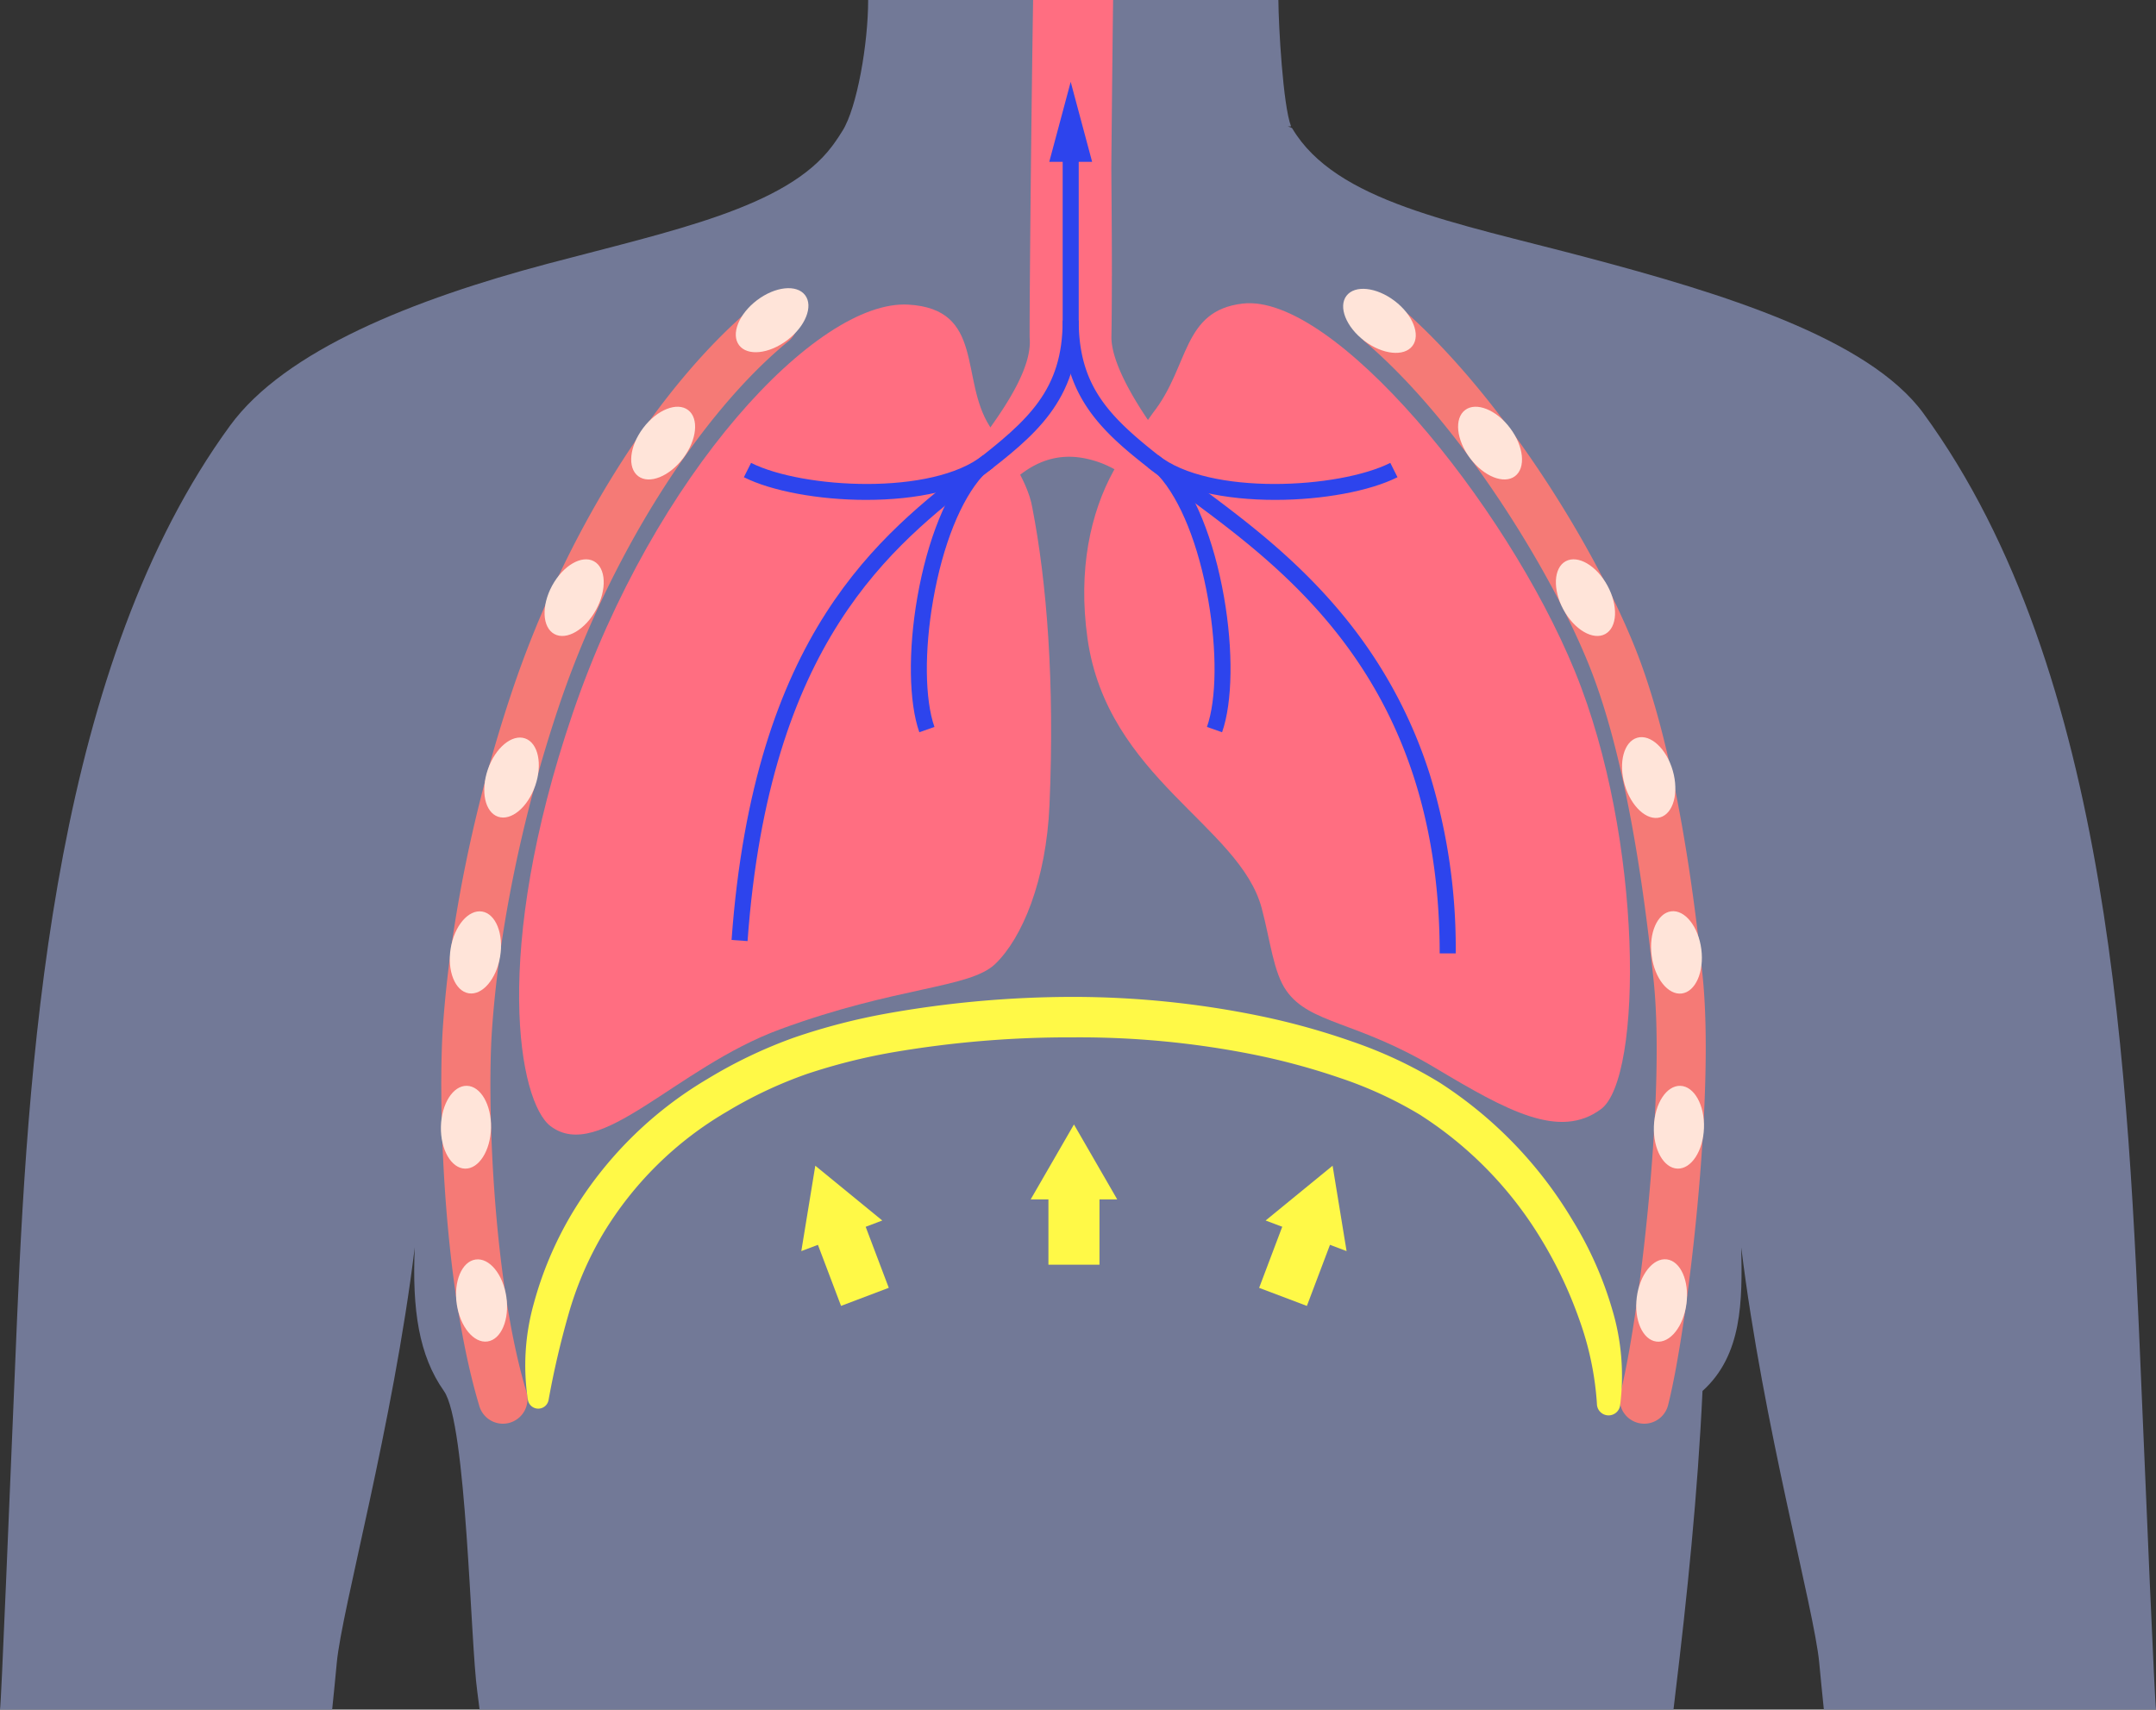 <svg xmlns="http://www.w3.org/2000/svg" xmlns:xlink="http://www.w3.org/1999/xlink" width="377.261" height="299.168" viewBox="0 0 377.261 299.168">
  <rect x="0" y="0" width="377.261" height="299.168" fill="#333333" stroke="none"/>
  <defs>
    <clipPath id="clip-path">
      <rect id="Rectángulo_378820" data-name="Rectángulo 378820" width="377.261" height="299.168" fill="none"/>
    </clipPath>
  </defs>
  <g id="Grupo_1074715" data-name="Grupo 1074715" transform="translate(0 0)">
    <g id="Grupo_1074714" data-name="Grupo 1074714" transform="translate(0 0.001)" clip-path="url(#clip-path)">
      <path id="Trazado_612539" data-name="Trazado 612539" d="M0,299.168H58.121c.3-2.906.576-5.668.808-8.175.869-9.386,9.816-41.468,13.645-72.7-.47,10.924.719,18.913,5.1,25.121,4,5.668,4.62,44.01,5.847,52.652.147,1.036.266,2.071.4,3.107H292.83c.087-.751.173-1.5.264-2.252,2.144-17.731,3.987-35.666,4.814-53.507,7-6.3,6.973-15.8,6.78-25.121,3.828,31.236,12.777,63.318,13.646,72.7.232,2.507.51,5.269.808,8.175h58.121c-.216-.935-1.813-38.832-2.566-56.684-2.268-53.8-5.037-124.811-38.123-170.137-9.648-13.215-35.385-21.06-58.836-27.278s-43.971-9.764-51.611-22.588c-.072-.12-.349-.235-.8-.343l.581-.041c-1.4-3.583-2.19-17.554-2.215-22.1H151.911c0,7.652-1.94,18.846-4.5,22.913,0,.005-.015.012-.018.017-.412.692-.854,1.346-1.308,1.988-.156.223-.311.43-.468.642-8.056,10.793-27.973,14.808-49.733,20.579C72.428,52.357,49.9,61.271,40.254,74.487,9.994,115.94,5.087,180.986,2.98,230.883,1.573,264.222.217,298.233,0,299.168" fill="#727997"/>
      <path id="Trazado_612540" data-name="Trazado 612540" d="M476.579,48.288c0-6.6-.057-13.563-.1-18.876,0,0,.171-19,.314-29.412h-14c-.343,21.753-.636,52.9-.609,59.045.018.262.037.524.037.785,0,8.868-13.393,22.375-16.93,28.586-.168.288-.344.576-.515.864a55.988,55.988,0,0,1,2.38,11.013c2.156-3.292,4.357-6.539,6.592-9.651,4.377-6.1,9.99-12.572,19.044-10.215a17.448,17.448,0,0,1,4.827,2.039l6.622-7.034c-4.116-5.743-7.726-12.16-7.745-16.388.055-3.2.075-6.921.075-10.757" transform="translate(-282.018)" fill="#ff6e81"/>
      <path id="Trazado_612541" data-name="Trazado 612541" d="M221.792,339.331a4.307,4.307,0,0,1-4.121-3.069c-6.636-22.117-7.168-54.711-6.392-66.186,1.242-18.359,5.519-39.21,12.043-58.716,9.367-28.008,25.849-54.12,43.012-68.147a4.3,4.3,0,1,1,5.448,6.666c-15.733,12.857-31.55,38.062-40.3,64.212-6.3,18.83-10.424,38.919-11.617,56.567-.827,12.227.1,43.3,6.048,63.131a4.309,4.309,0,0,1-4.124,5.543" transform="translate(-133.791 -90.189)" fill="#f57a76"/>
      <path id="Trazado_612542" data-name="Trazado 612542" d="M699,339.678a4.31,4.31,0,0,1-4.173-5.371c3.244-12.706,7.932-51.914,5.817-72.158-2.534-24.25-6.324-42.79-11.266-55.106-6.881-17.15-22.961-42.841-39.207-56.673a4.3,4.3,0,1,1,5.582-6.554c17.482,14.884,34.167,41.461,41.615,60.021,5.239,13.056,9.222,32.375,11.838,57.418,2.208,21.129-2.663,61.966-6.038,75.183A4.307,4.307,0,0,1,699,339.678" transform="translate(-411.286 -90.536)" fill="#f57a76"/>
      <path id="Trazado_612543" data-name="Trazado 612543" d="M609.793,574.864a.08.08,0,0,0,.006-.026.115.115,0,0,0,.012-.028.158.158,0,0,1-.018.054" transform="translate(-386.644 -364.462)" fill="#ef6d6d"/>
      <path id="Trazado_612544" data-name="Trazado 612544" d="M534.106,201.828a22.827,22.827,0,0,1,3.962,3.8c2.75,2.807,5.408,5.707,8.272,8.4,3.3,3.109,10.863,10.616,11.472,11.466,2.118,2.966,1.906,16.524,1.543,17.868a15.054,15.054,0,0,1-5.245,7.964c4.336-1.045,5.828-6.022,6.216-5.633s.1,6.777,5.535,9.884c-2.541-4.024-3.343-8.868-3.812-11.015-.641-2.926-1.122-14.618-.424-14.618.582,0,8.54,12.282,10.169,15.89.088.2.176.389.262.579,2.829,6.218,10.839,16.742,12.073,23.324.582,3.1,1.783,8.226-5.291,12.778,7.839-1.06,7.711-7.723,9.071-6.751s4.277,16.919-2.079,23.91c9.322-5.931,5.225-17.619,6.78-18.008s2.966,6.356,12.5,4.662c-6.355-1.06-10.084-6.335-11.651-8.686-2.118-3.178-7.6-14.525-9.19-17.64-3.839-7.541-7.3-12.313-6.328-12.9s3.563.92,7.449,1.5c2.613.392,7.575-.195,10.684,3.3-1.564-4.77-5.856-4.334-6.245-5.306-.183-.454,7.624-5.483,13.108-6.954-4.681-.536-7.413,2.348-8.158,1.872-.726-.461,3.343-6.956-.134-11.637,1.738,8.294-4.013,13.643-7.224,14.313-3.333.694-7.469-1.06-9.771-2.914a7.574,7.574,0,0,1-1.193-1.171c-2.33-2.966-4.375-8.525-9.039-15.324-4.277-6.24-8.836-11.147-9.419-13.091s2.136-6.993,4.856-8.742,9.131-1.359,11.655-6.41c-2.913,3.109-6.023,2.264-7.769,2.331-2.863.109-5.634,1.748-6.412.972s-1.166-10.88,1.943-16.514c-4.661,3.692-3.108,8.936-4.078,8.936s-1.555-2.72-5.051-5.439c2.137,2.914,4.273,9.52,3.884,12.433s-3.873,8.71-4.932,8.221c-1.577-.728-6.789-6.3-11.375-12.7Z" transform="translate(-338.654 -116.248)" fill="#9696a8"/>
      <path id="Trazado_612545" data-name="Trazado 612545" d="M551.738,240.856a34.65,34.65,0,0,1,6.392-7.09.4.4,0,0,1,.518.12c.64.717,1.848,2.042,2.4,2.676a.387.387,0,0,1,.042.521,83.257,83.257,0,0,0-6.458,6.594.361.361,0,0,1-.535-.023c-.646-.6-1.7-1.736-2.252-2.329a.416.416,0,0,1-.106-.47" transform="translate(-349.81 -148.185)" fill="#ffe4d9"/>
      <path id="Trazado_612546" data-name="Trazado 612546" d="M536.91,224.071a23.788,23.788,0,0,1,6.339-7.039.4.4,0,0,1,.509.112c.626.7,1.806,1.988,2.344,2.606a.379.379,0,0,1,.037.512,84.054,84.054,0,0,0-6.4,6.552.355.355,0,0,1-.527-.017c-.632-.579-1.658-1.69-2.2-2.266a.421.421,0,0,1-.1-.461" transform="translate(-340.411 -137.578)" fill="#ffe4d9"/>
      <path id="Trazado_612547" data-name="Trazado 612547" d="M536.91,224.071a23.788,23.788,0,0,1,6.339-7.039.4.4,0,0,1,.509.112c.626.7,1.806,1.988,2.344,2.606a.379.379,0,0,1,.037.512,84.054,84.054,0,0,0-6.4,6.552.355.355,0,0,1-.527-.017c-.632-.579-1.658-1.69-2.2-2.266a.421.421,0,0,1-.1-.461" transform="translate(-340.411 -137.578)" fill="#ffe4d9"/>
      <path id="Trazado_612548" data-name="Trazado 612548" d="M453.338,246.919a31.842,31.842,0,0,0-6.914-5.99c-.141-.09-.36.007-.488.192-.546.792-1.577,2.257-2.045,2.956a.381.381,0,0,0,.014.514,76.416,76.416,0,0,1,6.927,5.5c.126.132.359.087.516-.1.563-.674,1.461-1.938,1.937-2.6a.419.419,0,0,0,.054-.474" transform="translate(-281.394 -152.741)" fill="#ffe4d9"/>
      <path id="Trazado_612549" data-name="Trazado 612549" d="M355.537,139.919c3.189-2.42,6.961-2.818,8.425-.89s.065,5.454-3.124,7.875-6.961,2.819-8.425.89-.065-5.455,3.124-7.875" transform="translate(-223.082 -87.378)" fill="#ffe4d9"/>
      <path id="Trazado_612550" data-name="Trazado 612550" d="M303.9,198.227c2.409-3.2,5.929-4.609,7.863-3.153s1.55,5.23-.859,8.428-5.929,4.609-7.863,3.153-1.55-5.23.859-8.428" transform="translate(-191.362 -123.324)" fill="#ffe4d9"/>
      <path id="Trazado_612551" data-name="Trazado 612551" d="M261.7,272.079c1.909-3.519,5.182-5.435,7.311-4.281s2.306,4.943.4,8.462-5.182,5.436-7.311,4.281-2.306-4.943-.4-8.462" transform="translate(-165.091 -169.586)" fill="#ffe4d9"/>
      <path id="Trazado_612552" data-name="Trazado 612552" d="M232.186,358.265c1.309-3.783,4.225-6.209,6.514-5.417s3.082,4.5,1.773,8.284-4.226,6.209-6.514,5.417-3.082-4.5-1.773-8.284" transform="translate(-146.819 -223.631)" fill="#ffe4d9"/>
      <path id="Trazado_612553" data-name="Trazado 612553" d="M215.231,442.277c.648-3.951,3.111-6.835,5.5-6.443s3.8,3.913,3.153,7.863-3.111,6.835-5.5,6.444-3.8-3.913-3.153-7.863" transform="translate(-136.369 -276.32)" fill="#ffe4d9"/>
      <path id="Trazado_612554" data-name="Trazado 612554" d="M210.823,526.389c.086-4,2.119-7.205,4.54-7.153s4.314,3.339,4.227,7.342-2.119,7.205-4.54,7.153-4.314-3.339-4.227-7.342" transform="translate(-133.672 -329.225)" fill="#ffe4d9"/>
      <path id="Trazado_612555" data-name="Trazado 612555" d="M218.184,610.047c-.576-3.962.9-7.456,3.3-7.8s4.806,2.581,5.382,6.542-.9,7.456-3.3,7.8-4.806-2.581-5.382-6.542" transform="translate(-138.262 -381.838)" fill="#ffe4d9"/>
      <path id="Trazado_612556" data-name="Trazado 612556" d="M651.25,140.226c-3.189-2.42-6.961-2.819-8.425-.89s-.065,5.454,3.124,7.875,6.961,2.819,8.425.89.066-5.455-3.124-7.875" transform="translate(-407.219 -87.572)" fill="#ffe4d9"/>
      <path id="Trazado_612557" data-name="Trazado 612557" d="M706.3,198.227c-2.409-3.2-5.929-4.609-7.863-3.153s-1.55,5.23.859,8.428,5.929,4.609,7.863,3.153,1.55-5.23-.859-8.428" transform="translate(-442.065 -123.324)" fill="#ffe4d9"/>
      <path id="Trazado_612558" data-name="Trazado 612558" d="M753.007,272.079c-1.909-3.519-5.182-5.435-7.311-4.281s-2.306,4.943-.4,8.462,5.182,5.436,7.311,4.281,2.306-4.943.4-8.462" transform="translate(-471.724 -169.586)" fill="#ffe4d9"/>
      <path id="Trazado_612559" data-name="Trazado 612559" d="M784.476,358.362c-1.107-3.848-3.89-6.424-6.217-5.755s-3.316,4.331-2.21,8.178,3.89,6.424,6.217,5.755,3.317-4.331,2.21-8.178" transform="translate(-491.772 -223.506)" fill="#ffe4d9"/>
      <path id="Trazado_612560" data-name="Trazado 612560" d="M798.278,442.386c-.514-3.97-2.877-6.937-5.279-6.626s-3.932,3.781-3.418,7.752,2.877,6.937,5.278,6.626,3.932-3.781,3.418-7.752" transform="translate(-500.577 -276.283)" fill="#ffe4d9"/>
      <path id="Trazado_612561" data-name="Trazado 612561" d="M799.585,526.644c.143-4-1.7-7.315-4.122-7.4s-4.5,3.086-4.642,7.087,1.7,7.315,4.122,7.4,4.5-3.086,4.642-7.087" transform="translate(-501.421 -329.229)" fill="#ffe4d9"/>
      <path id="Trazado_612562" data-name="Trazado 612562" d="M791.179,609.951c.506-3.971-1.03-7.439-3.432-7.746s-4.76,2.665-5.266,6.636,1.03,7.439,3.432,7.746,4.76-2.665,5.266-6.636" transform="translate(-496.076 -381.819)" fill="#ffe4d9"/>
      <path id="Trazado_612563" data-name="Trazado 612563" d="M546.141,145.059c-10.593,1.253-9.28,10.98-15.633,19.068-.491.625-5.969,8.57-6.933,10.193-4,7.285-6.271,17.236-4.564,29.335,3.439,24.382,26.631,32.754,30.484,47.206,1.529,5.735,2.039,11.22,4.332,14.462,4.119,5.822,12.232,5.236,25.994,13.464,12.643,7.559,21.794,12.615,29.052,7.231,7.3-5.413,7.483-47.207-4.607-76.687s-42.315-66.142-58.126-64.271" transform="translate(-328.719 -91.932)" fill="#ff6e81"/>
      <path id="Trazado_612564" data-name="Trazado 612564" d="M330.57,166.926c-5.268-8.249-.839-20.543-14.259-21.3-15.994-.907-44.455,29.674-58.714,71.521s-9.449,68.06-3.861,72.255c8.637,6.483,21.847-10.223,40.137-16.955,20.468-7.534,33.177-7.14,37.651-11.431,4.723-4.53,8.941-14.589,9.507-27.89.916-21.528-.482-38.924-3-51.923-.86-5.2-5.577-11.322-7.462-14.272" transform="translate(-157.385 -92.32)" fill="#ff6e81"/>
      <path id="Trazado_612565" data-name="Trazado 612565" d="M251.586,547.263a40.013,40.013,0,0,1,1.014-16.806,63.044,63.044,0,0,1,6.577-15.624,67.954,67.954,0,0,1,23.787-23.72,82.894,82.894,0,0,1,15.182-7.26,109.714,109.714,0,0,1,16.135-4.2,184.991,184.991,0,0,1,32.778-2.926,162.393,162.393,0,0,1,32.812,3.375,125.7,125.7,0,0,1,15.994,4.452,77.239,77.239,0,0,1,15.259,7.17,73.237,73.237,0,0,1,23.292,24.141,63.568,63.568,0,0,1,6.863,15.407,40.414,40.414,0,0,1,1.425,16.949,2.04,2.04,0,0,1-4.055-.2l0-.058a53.569,53.569,0,0,0-3.123-14.874,74.46,74.46,0,0,0-6.592-13.9,66.79,66.79,0,0,0-21.3-21.865,70.31,70.31,0,0,0-13.992-6.431,119.024,119.024,0,0,0-15.155-4.094,155.48,155.48,0,0,0-31.408-2.99,182.459,182.459,0,0,0-31.551,2.6,103.127,103.127,0,0,0-15.148,3.812,75.482,75.482,0,0,0-13.965,6.583,61.368,61.368,0,0,0-21.648,21.322,59.743,59.743,0,0,0-6.042,14.033,153.665,153.665,0,0,0-3.519,15.1l-.007.037a1.833,1.833,0,0,1-3.606-.037" transform="translate(-159.215 -302.274)" fill="#fff947"/>
      <rect id="Rectángulo_378817" data-name="Rectángulo 378817" width="8.933" height="13.643" transform="translate(183.455 207.674)" fill="#fff947"/>
      <path id="Trazado_612566" data-name="Trazado 612566" d="M507.979,550.837l-7.572-13.114-7.573,13.114Z" transform="translate(-312.485 -340.947)" fill="#fff947"/>
      <rect id="Rectángulo_378818" data-name="Rectángulo 378818" width="8.933" height="13.643" transform="matrix(0.935, -0.354, 0.354, 0.935, 142.337, 215.768)" fill="#fff947"/>
      <path id="Trazado_612567" data-name="Trazado 612567" d="M397.329,567.036l-11.721-9.589-2.446,14.944Z" transform="translate(-242.947 -353.453)" fill="#fff947"/>
      <rect id="Rectángulo_378819" data-name="Rectángulo 378819" width="13.643" height="8.933" transform="translate(220.326 225.37) rotate(-69.29)" fill="#fff947"/>
      <path id="Trazado_612568" data-name="Trazado 612568" d="M619.347,572.391,616.9,557.447l-11.72,9.589Z" transform="translate(-383.719 -353.453)" fill="#fff947"/>
      <path id="Trazado_612569" data-name="Trazado 612569" d="M576.913,211.48h-2.806c0-47.076-26.428-66.662-43.916-79.622-1.822-1.35-3.543-2.626-5.129-3.855-9.081-7.036-16.923-13.112-16.923-27.272V70.4h2.806v30.335c0,12.166,6.018,17.446,15.836,25.054,1.562,1.21,3.271,2.477,5.081,3.818,8.943,6.627,20.072,14.875,29.129,27.647a82.937,82.937,0,0,1,11.372,22.857,103.457,103.457,0,0,1,4.55,31.373" transform="translate(-322.189 -44.636)" fill="#2d44ed"/>
      <path id="Trazado_612570" data-name="Trazado 612570" d="M509.225,53.139l-3.75-13.994-3.751,13.994Z" transform="translate(-318.122 -24.82)" fill="#2d44ed"/>
      <path id="Trazado_612571" data-name="Trazado 612571" d="M565.045,269.029l-2.647-.93c1.693-4.819,1.778-13.343.221-22.247-1.676-9.583-4.854-17.514-8.719-21.759l2.075-1.889c4.214,4.628,7.643,13.071,9.408,23.165,1.635,9.349,1.505,18.415-.338,23.66" transform="translate(-351.204 -140.89)" fill="#2d44ed"/>
      <path id="Trazado_612572" data-name="Trazado 612572" d="M571.265,225.5c-8.585,0-17.223-1.64-22.206-5.631l1.754-2.191c8.88,7.112,31.589,5.87,40.6,1.346l1.259,2.508c-4.845,2.431-13.1,3.968-21.411,3.968" transform="translate(-348.135 -138.022)" fill="#2d44ed"/>
      <path id="Trazado_612573" data-name="Trazado 612573" d="M437.026,269.029c-1.843-5.245-1.973-14.311-.338-23.66,1.765-10.094,5.194-18.537,9.408-23.165l2.075,1.889c-3.865,4.245-7.043,12.176-8.719,21.759-1.557,8.9-1.473,17.428.221,22.247Z" transform="translate(-276.162 -140.89)" fill="#2d44ed"/>
      <path id="Trazado_612574" data-name="Trazado 612574" d="M377.109,225.5c-8.308,0-16.565-1.537-21.411-3.968l1.259-2.509c9.015,4.523,31.723,5.766,40.6-1.346l1.754,2.19c-4.982,3.991-13.622,5.631-22.206,5.631" transform="translate(-225.533 -138.022)" fill="#2d44ed"/>
      <path id="Trazado_612575" data-name="Trazado 612575" d="M352.615,261.882l-2.8-.2c3.889-53.728,25.974-70.84,42.1-83.334,9.819-7.607,15.837-12.887,15.837-25.053h2.806c0,14.159-7.843,20.236-16.924,27.272-15.709,12.171-37.223,28.839-41.021,81.318" transform="translate(-221.803 -97.196)" fill="#2d44ed"/>
    </g>
  </g>
</svg>
